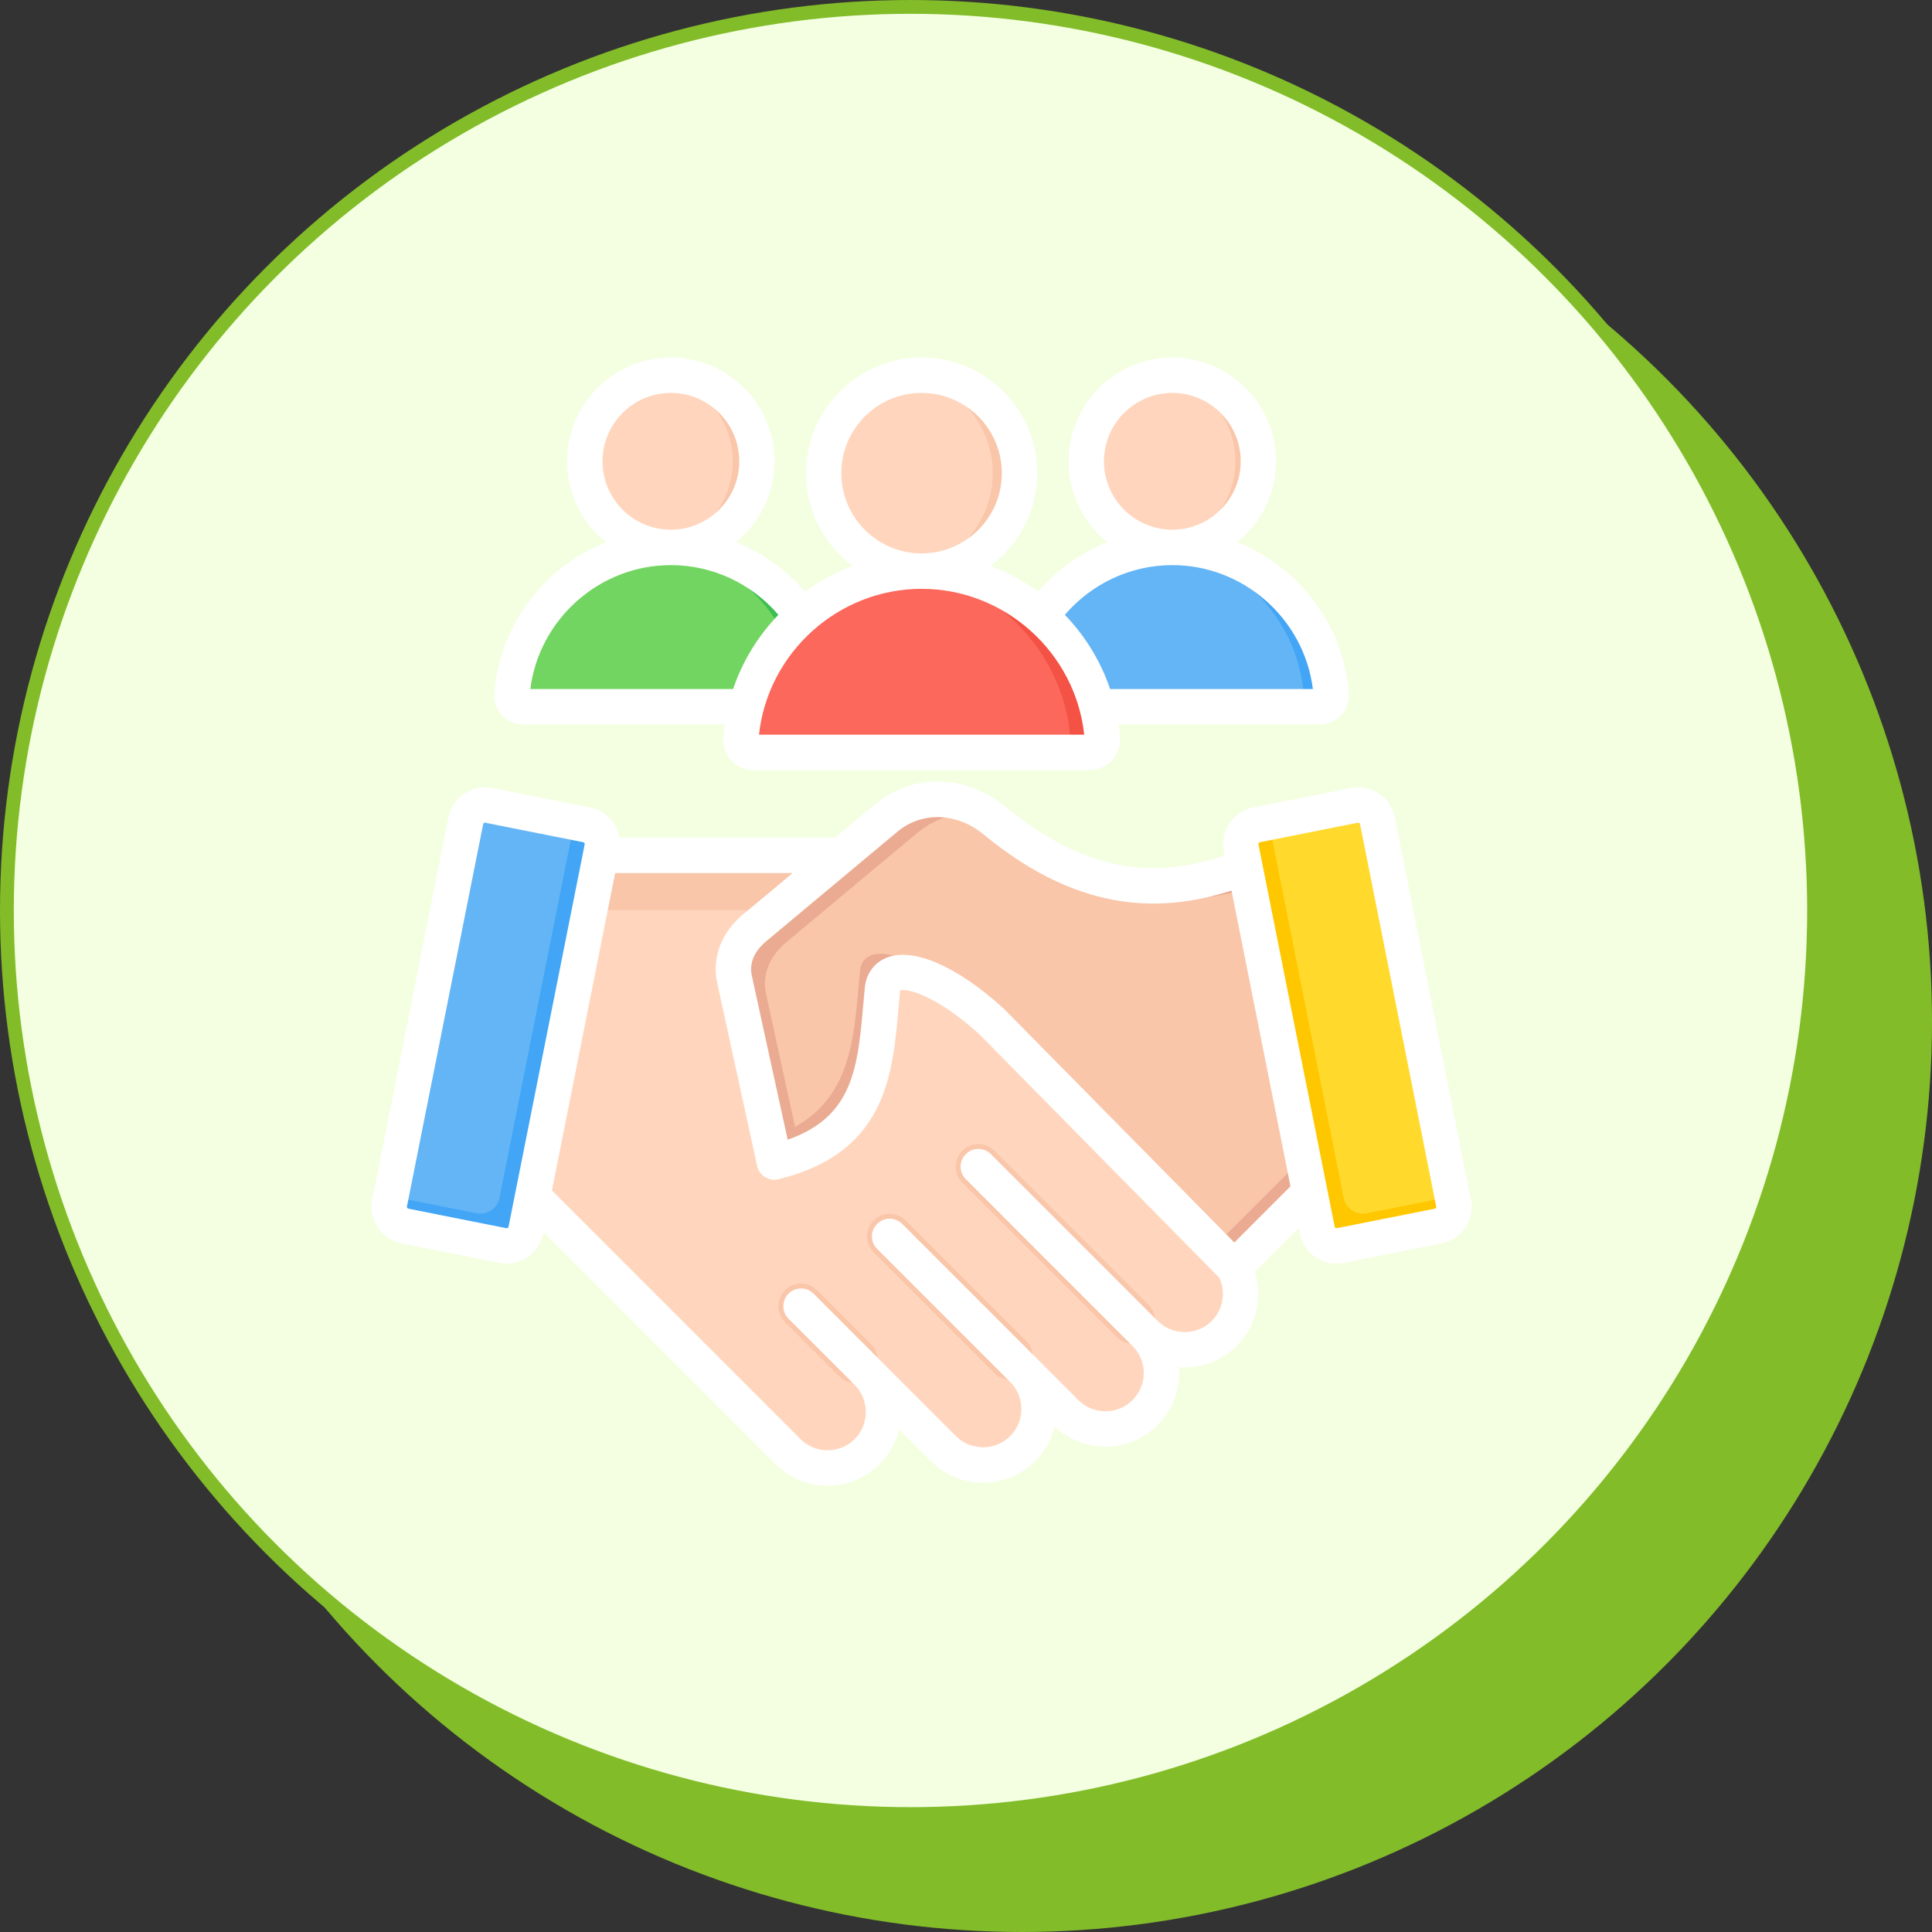 <svg width="140" height="140" viewBox="0 0 140 140" fill="none" xmlns="http://www.w3.org/2000/svg">
<rect x="0" y="0" width="140" height="140" fill="#333333" stroke="none"/>
<circle cx="74.024" cy="74.023" r="65.977" fill="#82BC29"/>
<circle cx="65.977" cy="65.977" r="65.477" fill="#F3FFE0" stroke="#82BC29"/>
<g clip-path="url(#clip0_510_2938)">
<path fill-rule="evenodd" clip-rule="evenodd" d="M65.444 61.983C80.96 81.251 88.718 90.885 88.718 90.885C90.296 92.464 90.296 95.047 88.718 96.626C87.139 98.204 84.556 98.204 82.977 96.626C84.556 98.204 84.556 100.787 82.977 102.365C81.399 103.944 78.816 103.944 77.237 102.366L74.106 99.235C75.685 100.813 75.685 103.396 74.106 104.975C72.528 106.553 69.945 106.553 68.366 104.975L62.841 99.45C64.42 101.028 64.42 103.611 62.841 105.19C61.263 106.768 58.679 106.768 57.101 105.19L34.46 82.549C34.46 82.549 35.991 75.694 39.051 61.983H65.444Z" fill="#FFD6BD"/>
<path fill-rule="evenodd" clip-rule="evenodd" d="M65.444 61.983L68.642 65.954H38.165L39.052 61.983H65.444Z" fill="#F9C6AA"/>
<path fill-rule="evenodd" clip-rule="evenodd" d="M69.73 85.703C69.088 85.061 69.088 84.02 69.73 83.378C70.371 82.736 71.412 82.736 72.054 83.378L83.235 94.559C83.877 95.201 83.877 96.242 83.235 96.884C82.594 97.526 81.553 97.526 80.911 96.884L69.73 85.703ZM56.88 95.814C56.239 95.172 56.239 94.131 56.88 93.489C57.522 92.847 58.563 92.847 59.205 93.489L63.127 97.411C63.769 98.053 63.769 99.093 63.127 99.735C62.485 100.377 61.444 100.377 60.802 99.735L56.88 95.814ZM63.305 90.758L72.04 99.493C72.682 100.135 73.722 100.135 74.365 99.493C75.006 98.851 75.006 97.81 74.365 97.168L65.629 88.433C64.987 87.791 63.947 87.791 63.305 88.433C62.663 89.075 62.663 90.116 63.305 90.758Z" fill="#F9C6AA"/>
<path fill-rule="evenodd" clip-rule="evenodd" d="M42.519 59.775L35.415 58.36C34.653 58.208 33.904 58.708 33.753 59.471L28.232 87.18C28.08 87.943 28.58 88.691 29.343 88.843L36.446 90.258C37.209 90.41 37.957 89.911 38.109 89.148L43.63 61.438C43.781 60.676 43.282 59.927 42.519 59.775Z" fill="#64B5F6"/>
<path fill-rule="evenodd" clip-rule="evenodd" d="M42.519 59.776L41.615 59.596L36.194 86.808C36.042 87.571 35.294 88.071 34.531 87.919L28.331 86.683L28.232 87.181C28.08 87.943 28.58 88.691 29.343 88.843L36.446 90.259C37.209 90.41 37.957 89.911 38.109 89.148L43.629 61.438C43.781 60.676 43.282 59.928 42.519 59.776Z" fill="#42A5F5"/>
<path fill-rule="evenodd" clip-rule="evenodd" d="M100.375 80.92C100.179 80.995 92.618 61.894 92.425 61.966C85.162 64.68 79.595 65.669 72.112 59.496C69.745 57.543 66.553 57.326 64.198 59.292L54.672 67.245C53.534 68.196 52.91 69.517 53.227 70.966L56.116 84.206C63.462 82.396 63.428 77.168 63.945 71.672C64.194 69.567 67.596 70.143 71.866 74.033L89.435 91.859L100.375 80.92Z" fill="#F9C6AA"/>
<path fill-rule="evenodd" clip-rule="evenodd" d="M93.066 63.347L93.047 63.303L93.029 63.26L93.01 63.217L92.974 63.133L92.956 63.092L92.939 63.052L92.922 63.012L92.921 63.01L92.888 62.935L92.872 62.897L92.856 62.86L92.84 62.824L92.825 62.788L92.794 62.719L92.779 62.685L92.765 62.652L92.751 62.62L92.748 62.613L92.725 62.56L92.67 62.44L92.655 62.405L92.605 62.296L92.594 62.274C92.577 62.237 92.561 62.204 92.546 62.173L92.544 62.168L92.543 62.165C92.527 62.134 92.513 62.106 92.501 62.082L92.497 62.075C92.472 62.026 92.452 61.993 92.439 61.977L92.439 61.977C92.432 61.969 92.428 61.965 92.425 61.966L92.276 62.022L92.263 62.027L92.249 62.032L92.235 62.037L92.222 62.041L92.209 62.047L92.195 62.051L92.183 62.056L92.181 62.056L92.168 62.061L92.154 62.066L92.141 62.071L92.128 62.076L92.114 62.081L92.101 62.086L92.087 62.091L92.074 62.096L92.06 62.101L92.047 62.106L92.02 62.116L92.006 62.121C91.859 62.175 91.712 62.228 91.566 62.281C86.782 64.003 82.695 64.852 78.218 63.188C83.103 65.873 87.352 65.468 92.237 63.887C94.489 69.325 98.608 79.62 98.752 79.565L87.956 90.36L89.434 91.859L100.375 80.92C100.212 80.982 94.931 67.72 93.066 63.347ZM57.947 83.628C63.459 81.44 63.474 76.667 63.945 71.672C64.161 69.842 66.762 70.039 70.243 72.679L70.243 72.678C65.973 68.788 62.571 68.212 62.322 70.317C61.892 74.887 61.842 79.271 57.614 81.659L55.51 72.019C55.194 70.57 55.818 69.249 56.956 68.299L66.481 60.346C68.007 59.072 69.884 58.715 71.66 59.151C69.35 57.524 66.406 57.449 64.197 59.293L54.672 67.246C53.534 68.196 52.91 69.517 53.226 70.966L56.115 84.207C56.229 84.179 56.34 84.15 56.45 84.12L56.458 84.118C56.563 84.09 56.667 84.061 56.769 84.031L56.795 84.023C56.891 83.995 56.985 83.966 57.078 83.937L57.122 83.923C57.207 83.895 57.291 83.867 57.375 83.839L57.444 83.815C57.518 83.789 57.591 83.763 57.664 83.736L57.746 83.706C57.814 83.68 57.881 83.654 57.947 83.628Z" fill="#EAAB92"/>
<path fill-rule="evenodd" clip-rule="evenodd" d="M91.045 59.775L98.148 58.36C98.911 58.208 99.659 58.708 99.811 59.471L105.332 87.18C105.484 87.943 104.984 88.691 104.221 88.843L97.118 90.258C96.355 90.41 95.607 89.911 95.455 89.148L89.934 61.438C89.782 60.676 90.282 59.927 91.045 59.775Z" fill="#FFDA2D"/>
<path fill-rule="evenodd" clip-rule="evenodd" d="M91.044 59.776L91.949 59.596L97.37 86.808C97.522 87.571 98.27 88.071 99.032 87.919L105.233 86.684L105.332 87.181C105.484 87.943 104.984 88.692 104.221 88.844L97.118 90.259C96.355 90.411 95.607 89.911 95.455 89.148L89.934 61.438C89.782 60.676 90.282 59.928 91.044 59.776Z" fill="#FFC700"/>
<path fill-rule="evenodd" clip-rule="evenodd" d="M73.479 50.347C73.926 44.398 78.933 39.668 84.991 39.668C91.049 39.668 96.056 44.398 96.503 50.347C96.538 50.816 96.171 51.212 95.7 51.212H74.282C73.811 51.212 73.444 50.816 73.479 50.347Z" fill="#64B5F6"/>
<path fill-rule="evenodd" clip-rule="evenodd" d="M83.977 39.713C84.311 39.684 84.65 39.668 84.991 39.668C91.05 39.668 96.057 44.398 96.503 50.347C96.538 50.816 96.171 51.212 95.7 51.212H93.671C94.142 51.212 94.509 50.817 94.474 50.347C94.052 44.733 89.57 40.206 83.977 39.713Z" fill="#42A5F5"/>
<path fill-rule="evenodd" clip-rule="evenodd" d="M84.992 39.668C88.428 39.668 91.231 36.865 91.231 33.429C91.231 29.992 88.428 27.189 84.992 27.189C81.555 27.189 78.752 29.992 78.752 33.429C78.752 36.865 81.555 39.668 84.992 39.668Z" fill="#FFD6BD"/>
<path fill-rule="evenodd" clip-rule="evenodd" d="M84.992 27.189C84.701 27.189 84.416 27.21 84.136 27.248C87.177 27.665 89.52 30.273 89.52 33.429C89.52 36.584 87.177 39.192 84.136 39.609C84.416 39.648 84.701 39.668 84.992 39.668C88.438 39.668 91.231 36.875 91.231 33.429C91.231 29.983 88.438 27.189 84.992 27.189Z" fill="#F9C6AA"/>
<path fill-rule="evenodd" clip-rule="evenodd" d="M37.06 50.347C37.506 44.398 42.514 39.668 48.572 39.668C54.63 39.668 59.637 44.398 60.084 50.347C60.119 50.816 59.752 51.212 59.281 51.212H37.863C37.392 51.212 37.025 50.816 37.06 50.347Z" fill="#72D561"/>
<path fill-rule="evenodd" clip-rule="evenodd" d="M47.557 39.713C47.891 39.684 48.23 39.668 48.571 39.668C54.63 39.668 59.637 44.398 60.083 50.347C60.118 50.816 59.751 51.212 59.28 51.212H57.25C57.722 51.212 58.089 50.817 58.053 50.347C57.632 44.733 53.15 40.206 47.557 39.713Z" fill="#3CBE52"/>
<path fill-rule="evenodd" clip-rule="evenodd" d="M48.571 39.668C52.008 39.668 54.81 36.865 54.81 33.429C54.81 29.992 52.008 27.189 48.571 27.189C45.135 27.189 42.332 29.992 42.332 33.429C42.332 36.865 45.135 39.668 48.571 39.668Z" fill="#FFD6BD"/>
<path fill-rule="evenodd" clip-rule="evenodd" d="M48.571 27.189C48.281 27.189 47.995 27.21 47.716 27.248C50.757 27.665 53.099 30.273 53.099 33.429C53.099 36.584 50.757 39.192 47.716 39.609C47.995 39.648 48.281 39.668 48.571 39.668C52.017 39.668 54.81 36.875 54.81 33.429C54.81 29.983 52.017 27.189 48.571 27.189Z" fill="#F9C6AA"/>
<path fill-rule="evenodd" clip-rule="evenodd" d="M53.684 53.537C54.192 46.769 59.889 41.388 66.781 41.388C73.674 41.388 79.371 46.769 79.879 53.537C79.919 54.072 79.502 54.522 78.966 54.522H54.598C54.061 54.522 53.644 54.072 53.684 53.537Z" fill="#FC685B"/>
<path fill-rule="evenodd" clip-rule="evenodd" d="M65.627 41.439C66.008 41.405 66.393 41.388 66.782 41.388C73.674 41.388 79.372 46.768 79.879 53.537C79.919 54.072 79.502 54.522 78.966 54.522H76.656C77.193 54.522 77.61 54.072 77.57 53.537C77.091 47.151 71.992 42 65.627 41.439Z" fill="#F35244"/>
<path d="M73.859 34.539C73.988 30.622 70.918 27.342 67.001 27.213C63.084 27.084 59.805 30.154 59.675 34.07C59.546 37.987 62.616 41.267 66.533 41.396C70.449 41.526 73.729 38.456 73.859 34.539Z" fill="#FFD6BD"/>
<path fill-rule="evenodd" clip-rule="evenodd" d="M66.782 27.19C66.452 27.19 66.127 27.213 65.809 27.257C69.269 27.731 71.934 30.699 71.934 34.289C71.934 37.879 69.269 40.846 65.809 41.321C66.127 41.365 66.452 41.388 66.782 41.388C70.702 41.388 73.881 38.209 73.881 34.289C73.881 30.368 70.702 27.19 66.782 27.19Z" fill="#F9C6AA"/>
<path fill-rule="evenodd" clip-rule="evenodd" d="M104.056 87.528C104.041 87.549 104.011 87.576 103.973 87.585L96.868 88.999C96.823 89.008 96.792 88.993 96.77 88.979C96.747 88.965 96.724 88.939 96.717 88.897L91.191 61.186C91.184 61.144 91.199 61.11 91.214 61.089C91.229 61.068 91.252 61.04 91.297 61.032L98.403 59.616C98.41 59.615 98.418 59.614 98.425 59.614C98.456 59.614 98.478 59.626 98.501 59.637C98.516 59.652 98.546 59.678 98.554 59.72L104.072 87.43C104.087 87.472 104.071 87.507 104.056 87.528ZM89.445 90.038L93.512 85.967L89.241 64.534C84.585 66.011 78.53 66.451 71.296 60.484C69.331 58.864 66.814 58.781 65.022 60.276L55.498 68.228C55.007 68.638 54.22 69.503 54.477 70.692L57.078 82.587C61.847 80.913 62.157 77.375 62.573 72.617C62.603 72.263 62.633 71.907 62.671 71.552C62.671 71.541 62.671 71.531 62.671 71.521C62.792 70.501 63.389 69.72 64.304 69.378C66.239 68.656 69.391 70.042 72.732 73.085C72.747 73.1 72.763 73.116 72.778 73.132L89.445 90.038ZM87.812 95.718C87.291 96.239 86.595 96.526 85.847 96.526C85.106 96.526 84.403 96.239 83.889 95.718L71.802 83.633C71.296 83.131 70.487 83.131 69.988 83.633C69.482 84.133 69.482 84.945 69.988 85.446L82.067 97.531C83.156 98.614 83.156 100.375 82.067 101.458C81.553 101.979 80.85 102.266 80.11 102.266C79.361 102.266 78.666 101.979 78.144 101.458L65.377 88.688C64.871 88.187 64.062 88.188 63.563 88.688C63.056 89.189 63.056 90 63.563 90.501L73.201 100.141L73.208 100.145C74.282 101.228 74.282 102.986 73.201 104.067C72.12 105.149 70.359 105.149 69.27 104.067L58.952 93.743C58.446 93.242 57.637 93.242 57.138 93.743C56.639 94.244 56.639 95.056 57.138 95.557L61.938 100.355V100.356C62.459 100.878 62.739 101.574 62.739 102.318C62.739 103.064 62.459 103.761 61.938 104.282C60.849 105.365 59.088 105.365 58.007 104.282L39.995 86.265L44.575 63.264H57.44L53.85 66.26C52.255 67.59 51.575 69.405 51.975 71.238L54.863 84.478C54.938 84.817 55.142 85.111 55.437 85.293C55.732 85.477 56.087 85.533 56.42 85.451C59.905 84.593 62.233 82.915 63.54 80.32C64.667 78.081 64.893 75.535 65.128 72.841C65.158 72.499 65.188 72.155 65.218 71.81C65.226 71.793 65.226 71.779 65.226 71.769C65.687 71.611 67.804 72.07 70.978 74.957L88.371 92.606C88.84 93.649 88.621 94.906 87.812 95.718ZM36.797 88.979C36.812 88.965 36.842 88.939 36.85 88.897L42.368 61.187C42.383 61.118 42.338 61.046 42.27 61.032L35.164 59.616C35.157 59.615 35.149 59.614 35.142 59.614C35.111 59.614 35.081 59.626 35.066 59.638C35.044 59.652 35.021 59.678 35.013 59.72L29.488 87.43C29.48 87.472 29.495 87.507 29.51 87.528C29.525 87.549 29.548 87.576 29.593 87.585L36.699 88.999C36.737 89.008 36.774 88.993 36.797 88.979ZM106.589 86.929L101.07 59.219C100.927 58.514 100.519 57.906 99.921 57.505C99.324 57.105 98.606 56.961 97.896 57.102L90.798 58.517C90.087 58.657 89.483 59.065 89.082 59.665C88.681 60.264 88.538 60.983 88.681 61.688L88.742 62.001C84.494 63.403 79.339 63.795 72.929 58.505C69.981 56.075 66.141 55.996 63.374 58.306L60.509 60.7H44.893C44.711 59.635 43.895 58.74 42.769 58.517L35.663 57.102C34.96 56.961 34.242 57.105 33.645 57.505C33.04 57.906 32.632 58.514 32.496 59.219L26.97 86.928C26.834 87.634 26.978 88.352 27.378 88.952C27.779 89.552 28.391 89.96 29.094 90.1L36.192 91.515C36.374 91.55 36.547 91.567 36.729 91.567C37.251 91.567 37.772 91.412 38.218 91.111C38.815 90.711 39.223 90.102 39.367 89.398L39.39 89.289L56.193 106.095C57.236 107.136 58.605 107.657 59.973 107.657C61.341 107.657 62.709 107.136 63.745 106.095C64.455 105.392 64.931 104.526 65.158 103.581L67.464 105.881C69.542 107.962 72.929 107.962 75.015 105.88C75.733 105.161 76.202 104.286 76.428 103.363C77.418 104.311 78.719 104.831 80.11 104.831C81.538 104.831 82.876 104.277 83.889 103.271C85.031 102.123 85.544 100.579 85.431 99.074C85.567 99.085 85.711 99.09 85.847 99.09C87.275 99.09 88.621 98.536 89.626 97.53C91.032 96.126 91.508 94.031 90.942 92.167L94.116 88.99L94.2 89.398C94.336 90.102 94.744 90.711 95.348 91.111C95.794 91.412 96.308 91.567 96.838 91.567C97.011 91.567 97.193 91.55 97.367 91.515L104.472 90.1C105.175 89.96 105.787 89.552 106.188 88.952C106.589 88.352 106.732 87.634 106.589 86.929ZM48.612 40.95C51.62 40.95 54.455 42.279 56.405 44.551C54.946 46.065 53.812 47.894 53.124 49.928H38.43C39.072 44.854 43.449 40.95 48.612 40.95ZM43.66 33.428C43.66 30.695 45.883 28.471 48.612 28.471C51.348 28.471 53.57 30.695 53.57 33.428C53.57 36.16 51.348 38.383 48.612 38.385C45.875 38.383 43.66 36.16 43.66 33.428ZM78.568 53.239C77.917 47.28 72.815 42.669 66.783 42.669C60.751 42.669 55.649 47.28 54.999 53.239H78.568ZM60.963 34.287C60.963 31.08 63.578 28.471 66.783 28.471C69.988 28.471 72.596 31.08 72.596 34.287C72.596 37.495 69.988 40.104 66.783 40.104C63.578 40.104 60.963 37.495 60.963 34.287ZM84.947 40.95H84.955C90.118 40.95 94.494 44.854 95.137 49.928H80.442C79.754 47.894 78.621 46.065 77.162 44.551C79.112 42.279 81.947 40.95 84.947 40.95ZM79.996 33.428C79.996 30.695 82.219 28.471 84.955 28.471C87.684 28.471 89.906 30.695 89.906 33.428C89.906 36.16 87.684 38.383 84.955 38.385H84.947C82.219 38.383 79.996 36.16 79.996 33.428ZM37.901 52.493H52.512C52.467 52.806 52.429 53.121 52.406 53.441C52.361 54.05 52.572 54.656 52.988 55.102C53.396 55.547 53.986 55.803 54.598 55.803H78.968C79.581 55.803 80.17 55.547 80.578 55.101C80.994 54.655 81.206 54.049 81.16 53.441C81.138 53.121 81.1 52.806 81.055 52.493H95.658C96.24 52.493 96.8 52.25 97.193 51.826C97.586 51.403 97.782 50.828 97.745 50.249C97.367 45.245 94.094 41.058 89.657 39.289C91.373 37.91 92.469 35.795 92.469 33.428C92.469 29.28 89.097 25.907 84.955 25.907C80.805 25.907 77.434 29.28 77.434 33.428C77.434 35.795 78.53 37.908 80.246 39.288C78.326 40.05 76.602 41.271 75.227 42.867C74.176 42.1 73.02 41.473 71.78 41.011C73.836 39.482 75.166 37.037 75.166 34.288C75.166 29.667 71.402 25.906 66.784 25.906C62.165 25.906 58.401 29.667 58.401 34.288C58.401 37.038 59.731 39.482 61.787 41.011C60.547 41.473 59.391 42.1 58.332 42.867C56.964 41.271 55.241 40.05 53.321 39.288C55.037 37.908 56.133 35.795 56.133 33.428C56.133 29.28 52.761 25.907 48.612 25.907C44.469 25.907 41.09 29.28 41.09 33.428C41.09 35.795 42.194 37.91 43.91 39.289C39.473 41.058 36.2 45.245 35.822 50.249C35.777 50.828 35.981 51.402 36.374 51.826C36.767 52.25 37.326 52.493 37.901 52.493Z" fill="white"/>
</g>
<defs>
<clipPath id="clip0_510_2938">
<rect width="82.069" height="82.069" fill="white" transform="translate(25.747 25.747)"/>
</clipPath>
</defs>
</svg>
